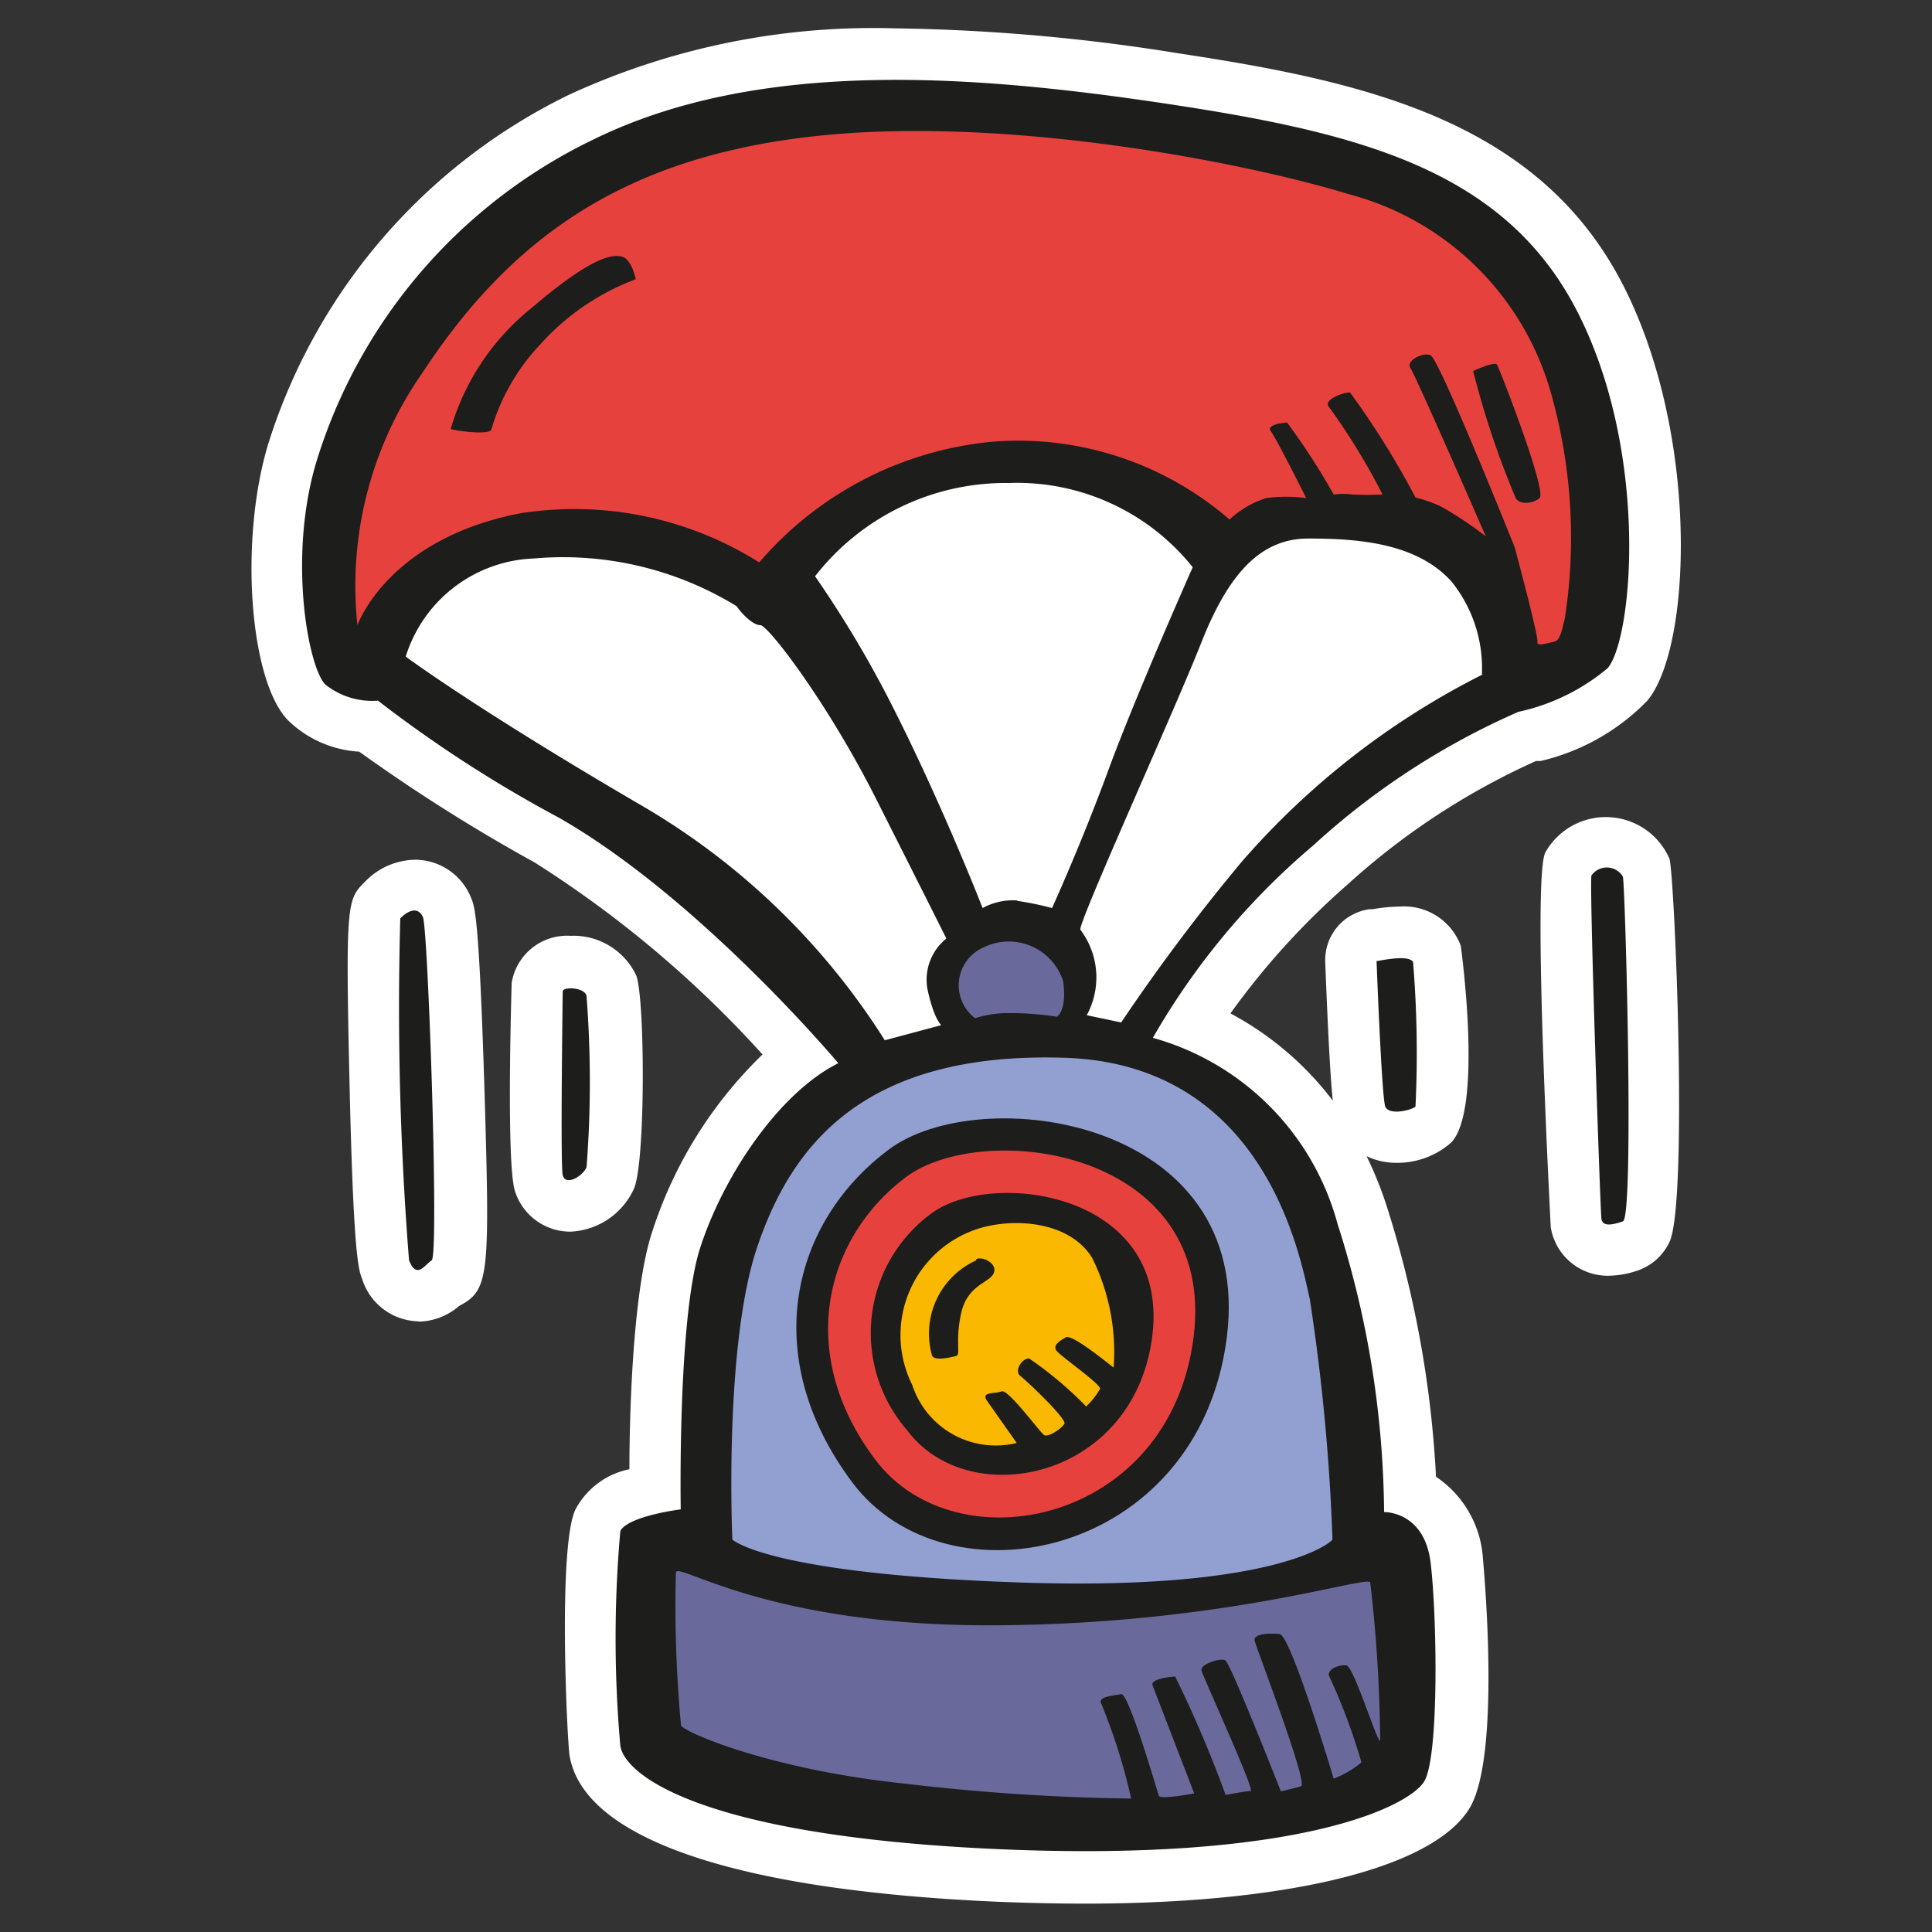 <svg id="Layer_1" data-name="Layer 1" xmlns="http://www.w3.org/2000/svg" width="64" height="64" viewBox="0 0 64 64"><rect x="0" y="0" width="64" height="64" fill="#333333" stroke="none"/><defs><style>.cls-1{fill:#fff;}.cls-2{fill:#1d1d1b;}.cls-3{fill:#696a9b;}.cls-4{fill:#e7413e;}.cls-5{fill:#92a0d1;}.cls-6{fill:#fab900;}</style></defs><title>landing-space-capsule</title><g id="landing-space-capsule"><path class="cls-1" d="M35.94,63.06q-1.33,0-2.84-.06c-8.7-.37-13.75-2.08-14.23-4.83-.08-.44-.4-7,.2-8.18a2.61,2.61,0,0,1,1.78-1.32c0-2.11.14-6,.75-7.85a14.25,14.25,0,0,1,3.66-5.89,36.44,36.44,0,0,0-7.55-6.36,57.57,57.57,0,0,1-5.81-3.67,3.68,3.68,0,0,1-2.38-1.06c-1.27-1.36-1.59-6-.63-9.15a19.27,19.27,0,0,1,10-11.57A24.09,24.09,0,0,1,29.69.94a63.56,63.56,0,0,1,9.37.83c6.2.94,12,2.24,14.77,7.8,2.46,4.93,2.21,11.88.74,13.64a7.21,7.21,0,0,1-3.54,2l-.1,0-.05,0a23.73,23.73,0,0,0-6.24,4.09,25.08,25.08,0,0,0-3.88,4.27,10.42,10.42,0,0,1,3.39,2.89c-.07-.68-.15-2-.25-4.59a1.7,1.7,0,0,1,1.46-1.75l.1,0a5.83,5.83,0,0,1,.93-.09,2,2,0,0,1,2,1.3s.76,5.45-.33,6.53a2.7,2.7,0,0,1-1.79.66h0a2.27,2.27,0,0,1-1-.22,12.52,12.52,0,0,1,.7,1.76,35.48,35.48,0,0,1,1.6,8.86,3.53,3.53,0,0,1,1.55,2.65c0,.07.65,6.66-.47,8.38C47.39,61.9,42.64,63.06,35.94,63.06ZM13.84,43.77A2,2,0,0,1,12,42.38c-.12-.31-.29-.73-.42-6.43-.14-6.09-.08-6.15.51-6.74a2.35,2.35,0,0,1,1.65-.73,2,2,0,0,1,1.86,1.25c.13.3.27.62.45,6.42.18,6.12.16,6.59-.84,7.11a2.1,2.1,0,0,1-1.33.52ZM53.3,42.26a1.91,1.91,0,0,1-1.93-1.61c0-.09-.62-11.52-.18-12.41a2.3,2.3,0,0,1,4.11.2c.17.46.63,11.42,0,12.71a1.82,1.82,0,0,1-1,.92A3.07,3.07,0,0,1,53.3,42.26ZM18.9,40.8a1.92,1.92,0,0,1-1.84-1.34c-.3-.9-.11-6.86-.11-6.9A1.86,1.86,0,0,1,18.9,31a2.3,2.3,0,0,1,2.17,1.3c.3.7.32,6.29-.08,7.1A2.43,2.43,0,0,1,18.9,40.8Z"/><path class="cls-2" d="M18.64,32.84c0,.25-.08,5.71,0,6.08s.63.08.79-.25a36.79,36.79,0,0,0,0-5.67C19.39,32.71,18.66,32.67,18.64,32.84ZM53.26,22.13c.83-1,1.38-7.12-1-11.79S45.14,4.42,38.8,3.46,25.22,1.88,19.64,4.63a17.56,17.56,0,0,0-9.12,10.54c-1,3.17-.33,6.88.25,7.5a2.49,2.49,0,0,0,1.75.54,42.94,42.94,0,0,0,6,3.88c4.67,2.67,9.25,8.13,9.25,8.13-2,1-3.83,3.79-4.58,6.13S22.55,50,22.55,50s-1.71.21-2,.71a40.34,40.34,0,0,0,0,7.13c.17,1,2.79,3,12.63,3.42s13.5-1.42,14-2.25.42-5.54.21-7.25-1.54-1.67-1.54-1.67a32,32,0,0,0-1.54-9.54,8.77,8.77,0,0,0-6.12-6.17A23.92,23.92,0,0,1,43.51,28a24.71,24.71,0,0,1,6.79-4.42A6.84,6.84,0,0,0,53.26,22.13ZM30.72,32.75c.21,1,.46,1.21.46,1.21l-1.87.5a23.52,23.52,0,0,0-8.08-7.79c-5.5-3.21-7.79-4.92-7.79-4.92a4.63,4.63,0,0,1,4.25-3.25,11,11,0,0,1,6.71,1.58c.17.25.54.63.79.63s2.21,2.54,3.83,5.75,2.33,4.63,2.33,4.63A1.75,1.75,0,0,0,30.72,32.75Zm3-2.92a2.1,2.1,0,0,0-1.17.25s-1.33-3.42-3-6.71A36.35,36.35,0,0,0,27,19.09,8,8,0,0,1,33.43,16a7.45,7.45,0,0,1,6.08,2.79S37.64,23,36.72,25.5s-1.87,4.58-1.87,4.58A10.06,10.06,0,0,0,33.68,29.84Zm15.42-7.5a26.1,26.1,0,0,0-8,6.21,64.36,64.36,0,0,0-4,5.33L36,33.63a2.62,2.62,0,0,0-.21-2.83c-.12-.14,3.13-7.29,4-9.5s1.92-3.46,3.54-3.46,3.58.13,4.75,1.42A4.58,4.58,0,0,1,49.09,22.34ZM13.26,30.42a105.82,105.82,0,0,0,.29,11.33c.25.63.5.17.75,0s-.12-11-.29-11.37S13.51,30.17,13.26,30.42ZM52.72,29c-.08.17.29,11.13.33,11.38s.33.21.71.08.08-11.08,0-11.42A.62.62,0,0,0,52.72,29Zm-7.12,2.83s.17,4.54.29,4.83.83.13,1,0a37.17,37.17,0,0,0-.08-4.79C46.68,31.63,45.89,31.79,45.59,31.84Z"/><path class="cls-3" d="M32.59,31.38a1.89,1.89,0,0,1,2.63,1.13c.13,1-.21,1.17-.21,1.17a10.41,10.41,0,0,0-1.71-.12,3.69,3.69,0,0,0-1,.17A1.37,1.37,0,0,1,32.59,31.38Z"/><path class="cls-4" d="M11.84,20.71A12.32,12.32,0,0,1,14,12.34c2.88-4.38,6.58-7.13,13-7.83s14.42.92,17.67,1.92a9.46,9.46,0,0,1,6.67,6.46,17.56,17.56,0,0,1,.5,7.58c-.12.5-.17.75-.37.79s-.58.17-.54,0-.75-3.12-.75-3.12-2.5-6.25-2.79-6.37-.83.21-.67.42,2.5,5.58,2.5,5.58a11.82,11.82,0,0,0-1.5-1,4.72,4.72,0,0,0-.83-.29A27.85,27.85,0,0,0,44.72,13c-.25,0-.87.25-.71.46a22.22,22.22,0,0,1,1.79,2.92,9.89,9.89,0,0,1-1,0,2.5,2.5,0,0,0-.62,0A23.19,23.19,0,0,0,42.64,14c-.17,0-.71.08-.54.29s1.17,2.21,1.17,2.21a5,5,0,0,0-1.33,0,3.21,3.21,0,0,0-1.21.71,10.7,10.7,0,0,0-7.83-2.58,11.61,11.61,0,0,0-7.75,4A11.49,11.49,0,0,0,17.26,17C12.84,17.84,11.84,20.71,11.84,20.71Z"/><path class="cls-2" d="M48.8,12.29s.71-.33.79-.21S51.26,16.29,51,16.5s-.67.21-.79,0A29.11,29.11,0,0,1,48.8,12.29Z"/><path class="cls-2" d="M14.93,14.21a8,8,0,0,1,2.67-4c2-1.71,2.67-1.79,3-1.71s.46.75.46.75a8.06,8.06,0,0,0-3.21,2.21,6.92,6.92,0,0,0-1.58,2.79C16.09,14.42,15,14.25,14.93,14.21Z"/><path class="cls-5" d="M24.26,51s-.29-6.42.83-9.71,3.46-6.46,10.17-6.25,7.83,6.71,8.13,8A67.52,67.52,0,0,1,44.14,51c-.12.17-2.12,1.71-10.42,1.42S24.26,51,24.26,51Z"/><path class="cls-2" d="M29.43,38.09c3-2.28,12.13-1.08,11.21,6.21s-9.29,9-12.42,4.79S26.26,40.46,29.43,38.09Z"/><path class="cls-4" d="M30,39c2.59-1.94,10.32-.92,9.54,5.29S31.67,51.9,29,48.36,27.34,41,30,39Z"/><path class="cls-2" d="M30.85,40.2c2-1.49,7.92-.71,7.32,4.06s-6.07,5.85-8.11,3.13A4.91,4.91,0,0,1,30.85,40.2Z"/><path class="cls-6" d="M32.51,40.67c1.14-.32,2.92-.21,3.67,1a7,7,0,0,1,.71,3.63c-.12-.08-1.37-1.12-1.58-1s-.42.25-.33.42,1.5,1.13,1.46,1.29a2.56,2.56,0,0,1-.46.58A12.43,12.43,0,0,0,34.09,45c-.25,0-.5.42-.29.58s1.54,1.42,1.46,1.58-.54.46-.67.38S33.39,46,33.18,46.09s-.67,0-.5.29l1,1.42a2.91,2.91,0,0,1-3.46-1.92A3.7,3.7,0,0,1,32.51,40.67Z"/><path class="cls-2" d="M32.34,41.71c.19-.1.71.13.58.46s-.87.38-1.08,1.33,0,1.38-.17,1.42-.67.17-.79,0a2.66,2.66,0,0,1,1.46-3.17Z"/><path class="cls-3" d="M22.39,52.09c.07-.37,3,1.79,10.58,1.75s12.33-1.67,12.42-1.42a48,48,0,0,1,.33,5.25c-.12,0-.87-2.46-1.12-2.5s-.62.13-.58.33a20.2,20.2,0,0,1,1.08,2.88,3.21,3.21,0,0,1-.92.54s-1.42-4.75-1.79-4.79-.87,0-.83.21,1.79,4.75,1.54,4.83-.67.17-.67.17S40.76,55.09,40.59,55s-.83.13-.79.33,1.79,4,1.63,4-.83.13-.83.13a39.4,39.4,0,0,0-1.67-3.92c-.17,0-.83.08-.75.29l1.38,3.58s-1.12.21-1.17.08-1-3.42-1.25-3.37-.75.08-.67.29a19.09,19.09,0,0,1,1,3.17,71.18,71.18,0,0,1-7.54-.5c-4.37-.46-7.21-1.67-7.37-1.92A42.31,42.31,0,0,1,22.39,52.09Z"/></g></svg>